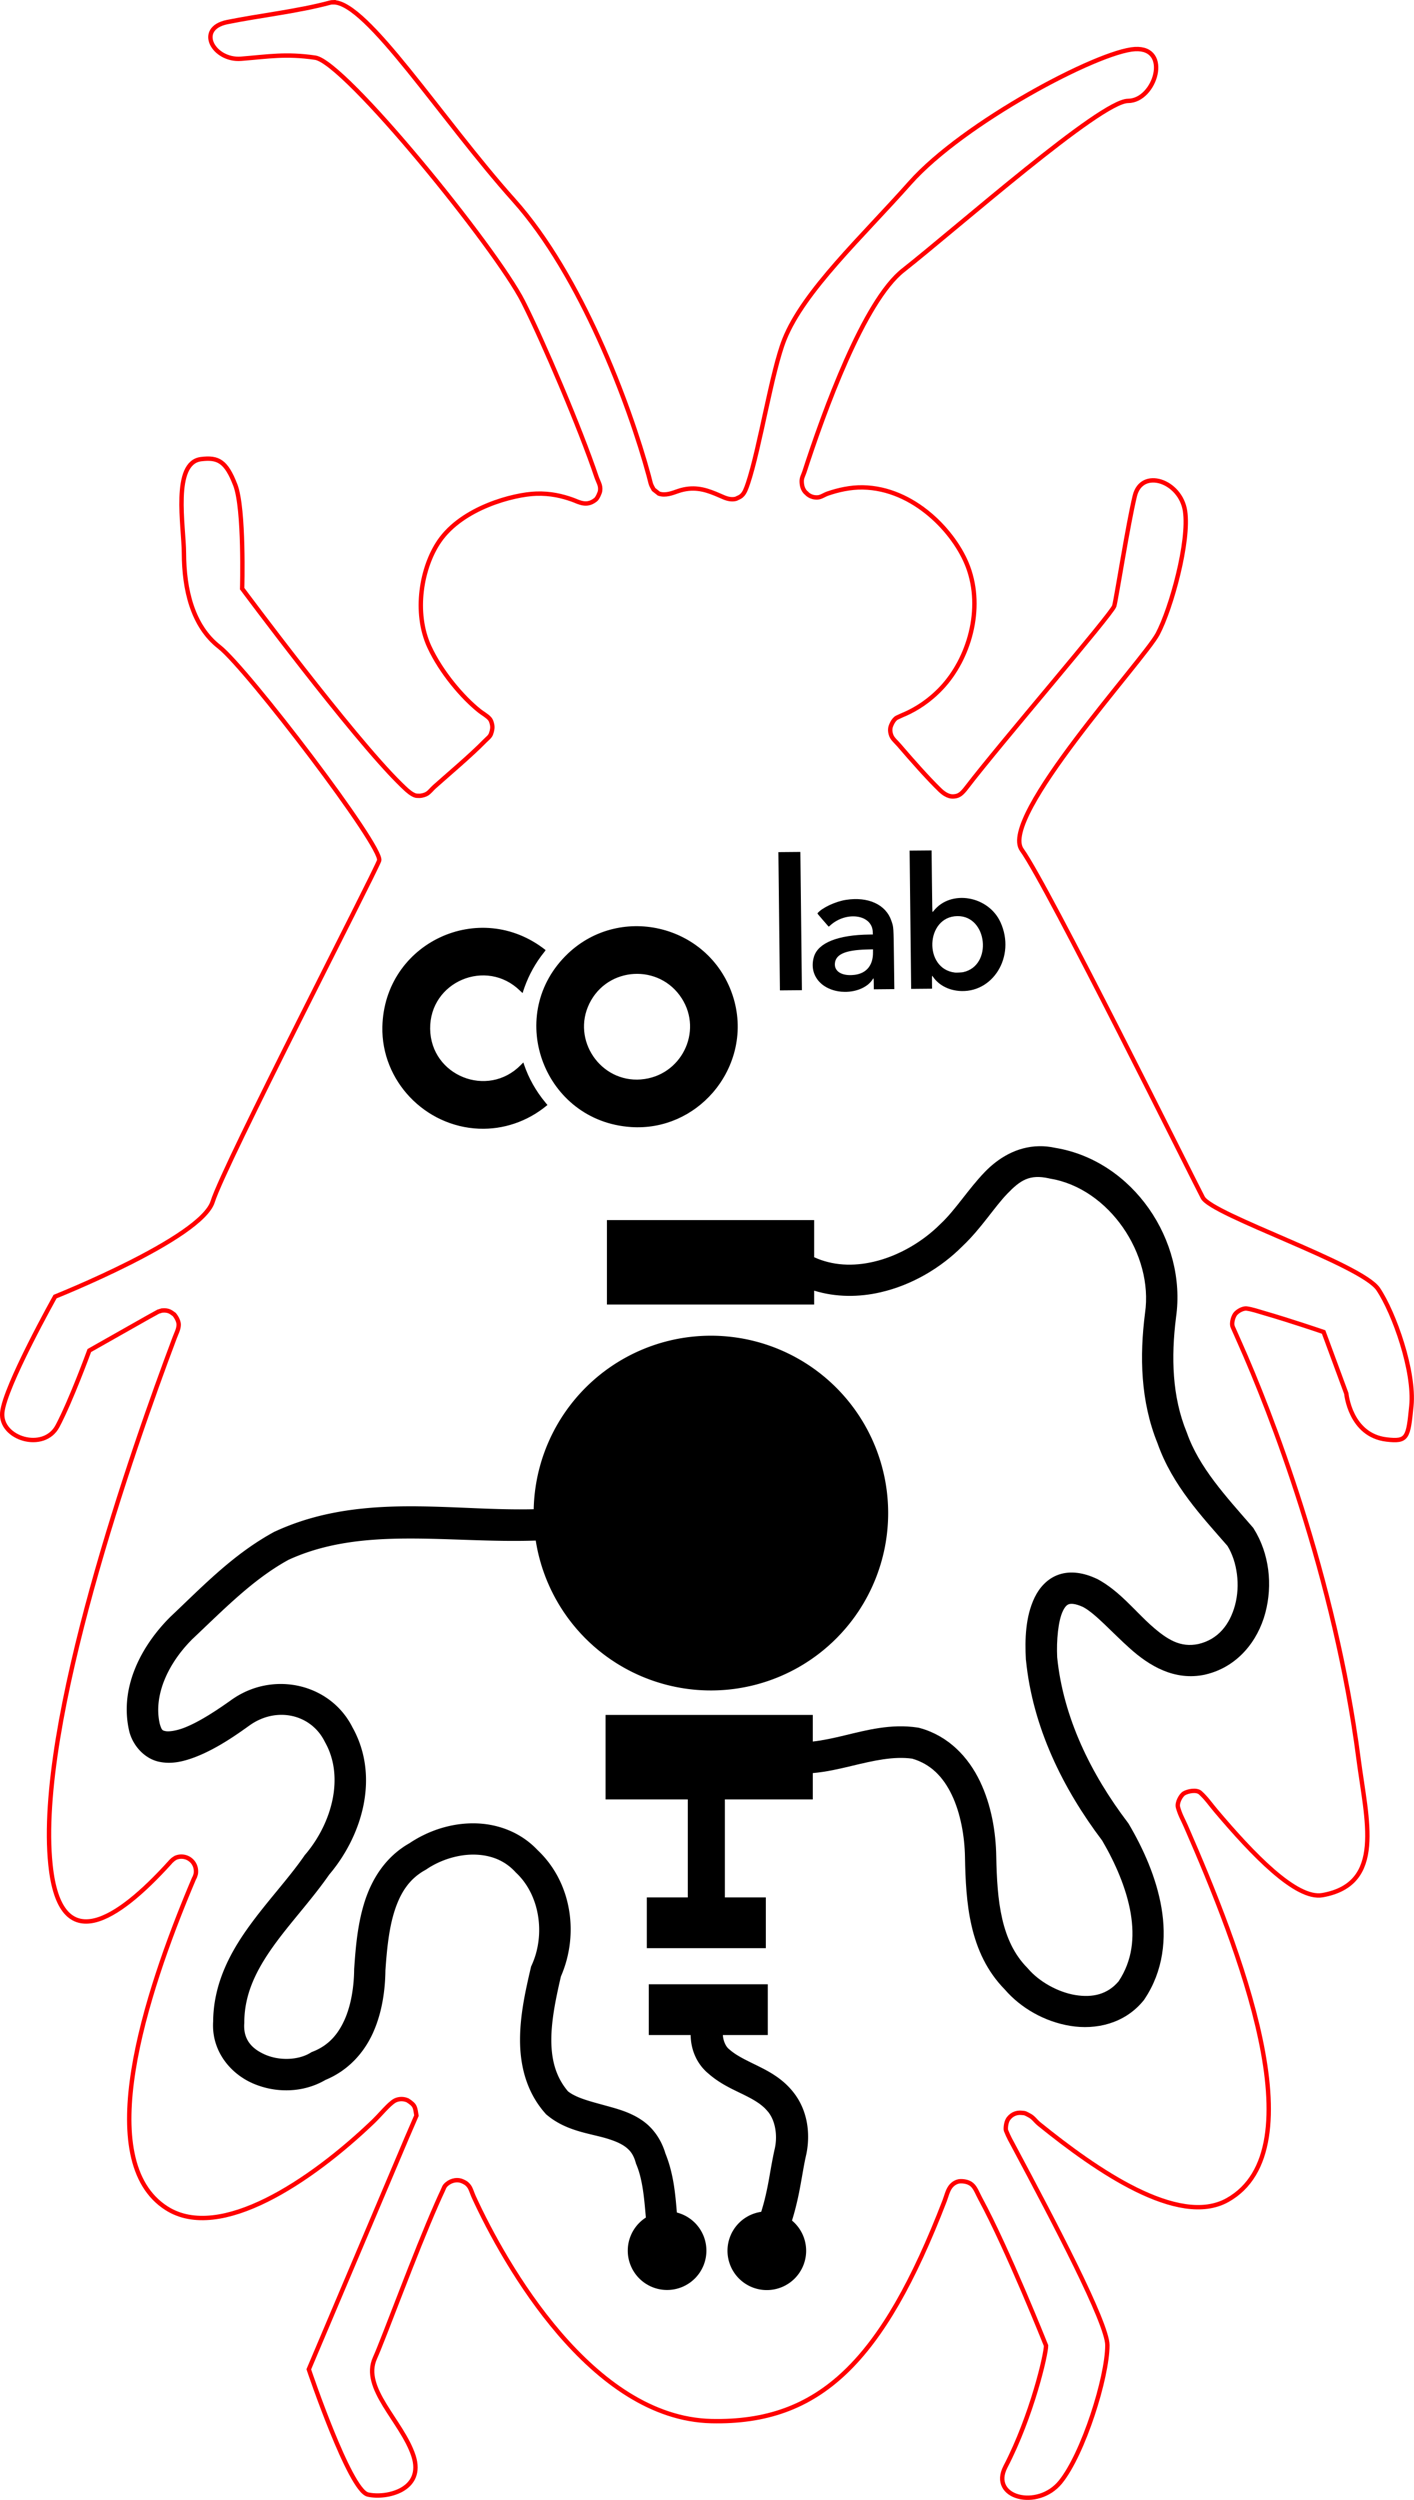 <?xml version="1.0" encoding="UTF-8" standalone="no"?>
<!-- Created with Inkscape (http://www.inkscape.org/) -->

<svg
   width="67.791mm"
   height="119.795mm"
   viewBox="0 0 67.791 119.795"
   version="1.1"
   id="svg46475"
   sodipodi:docname="luciole v32 pour CNC.svg"
   inkscape:version="1.2 (dc2aedaf03, 2022-05-15)"
   xmlns:inkscape="http://www.inkscape.org/namespaces/inkscape"
   xmlns:sodipodi="http://sodipodi.sourceforge.net/DTD/sodipodi-0.dtd"
   xmlns="http://www.w3.org/2000/svg"
   xmlns:svg="http://www.w3.org/2000/svg">
  <sodipodi:namedview
     id="namedview46477"
     pagecolor="#ffffff"
     bordercolor="#000000"
     borderopacity="0.25"
     inkscape:showpageshadow="2"
     inkscape:pageopacity="0.0"
     inkscape:pagecheckerboard="0"
     inkscape:deskcolor="#d1d1d1"
     inkscape:document-units="mm"
     showgrid="false"
     inkscape:zoom="1.4142136"
     inkscape:cx="72.478445"
     inkscape:cy="228.04194"
     inkscape:window-width="1920"
     inkscape:window-height="1001"
     inkscape:window-x="-9"
     inkscape:window-y="-9"
     inkscape:window-maximized="1"
     inkscape:current-layer="layer1"
     showguides="true" />
  <defs
     id="defs46472">
    <inkscape:path-effect
       effect="fill_between_many"
       method="originald"
       linkedpaths="#path18516-3-2,0,1"
       id="path-effect53219"
       is_visible="true"
       lpeversion="0"
       join="true"
       close="true"
       autoreverse="true" />
    <inkscape:path-effect
       effect="fill_between_many"
       method="originald"
       linkedpaths="#path16960-6-7,0,1"
       id="path-effect53223"
       is_visible="true"
       lpeversion="0"
       join="true"
       close="true"
       autoreverse="true" />
    <inkscape:path-effect
       effect="fill_between_many"
       method="originald"
       linkedpaths="#path16960-6-7-2,0,1"
       id="path-effect53223-2"
       is_visible="true"
       lpeversion="0"
       join="true"
       close="true"
       autoreverse="true" />
    <inkscape:path-effect
       effect="fill_between_many"
       method="originald"
       linkedpaths="#path18516-3-2-3,0,1"
       id="path-effect53219-3"
       is_visible="true"
       lpeversion="0"
       join="true"
       close="true"
       autoreverse="true" />
    <inkscape:path-effect
       effect="fill_between_many"
       method="originald"
       linkedpaths="#path16960-6-7-8-9,0,1"
       id="path-effect53223-0-3"
       is_visible="true"
       lpeversion="0"
       join="true"
       close="true"
       autoreverse="true" />
  </defs>
  <g
     inkscape:label="Calque 1"
     inkscape:groupmode="layer"
     id="layer1"
     transform="translate(-71.408,-69.219)">
    <path
       inkscape:original-d="M 0,0"
       inkscape:path-effect="#path-effect53219"
       d="M 0,0"
       id="path53221"
       class="UnoptimicedTransforms"
       transform="translate(-3.685,15.931)" />
    <path
       id="path14522-7-7-0-8-2"
       style="fill:none;stroke:#ff0000;stroke-width:0.21;stroke-dasharray:none;stroke-opacity:1"
       d="m 87.383,69.324 c -0.052,9.53e-4 -0.102,0.008 -0.15,0.021 -1.532,0.414 -3.393,0.62 -4.926,0.931 -1.532,0.31 -0.657,1.862 0.657,1.759 1.313,-0.103 2.134,-0.259 3.557,-0.052 1.423,0.207 8.647,9.101 9.961,11.687 0.944,1.859 2.746,6.087 3.521,8.393 0.091,0.271 0.212,0.409 0.176,0.675 -0.015,0.112 -0.137,0.367 -0.213,0.424 -0.134,0.1 -0.352,0.263 -0.734,0.144 -0.184,-0.057 -0.18,-0.071 -0.401,-0.15 -0.464,-0.165 -1.029,-0.302 -1.707,-0.281 -1.102,0.035 -3.55,0.675 -4.652,2.276 -0.855,1.241 -1.245,3.413 -0.479,5.068 0.562,1.214 1.595,2.428 2.409,3.071 0.169,0.133 0.34,0.217 0.472,0.362 0.082,0.091 0.103,0.194 0.124,0.282 0.036,0.145 0.006,0.291 -0.049,0.448 -0.051,0.146 -0.169,0.217 -0.305,0.357 -0.667,0.682 -1.716,1.565 -2.401,2.175 -0.157,0.14 -0.22,0.25 -0.371,0.345 -0.081,0.051 -0.244,0.093 -0.331,0.097 -0.117,-0.008 -0.179,0.024 -0.351,-0.074 -0.183,-0.104 -0.329,-0.247 -0.577,-0.489 -2.335,-2.285 -7.595,-9.366 -7.595,-9.366 0,0 0.109,-3.827 -0.329,-4.965 -0.438,-1.138 -0.821,-1.345 -1.642,-1.241 -1.389,0.175 -0.825,3.22 -0.821,4.499 0.006,1.749 0.407,3.496 1.697,4.499 1.315,1.023 7.881,9.619 7.662,10.24 -0.219,0.621 -7.433,14.583 -7.98,16.342 -0.547,1.758 -7.556,4.551 -7.556,4.551 0,0 -2.423,4.32 -2.533,5.561 -0.109,1.241 1.993,1.885 2.649,0.644 0.657,-1.241 1.525,-3.62 1.525,-3.62 l 2.821,-1.596 0.481,-0.266 0.177,-0.055 c 0.317,-0.033 0.43,0.073 0.591,0.189 0,0 0.222,0.256 0.215,0.501 -0.006,0.211 -0.107,0.385 -0.193,0.614 -1.97,5.225 -6.649,18.526 -5.955,25.25 0.466,4.513 3.232,2.652 5.719,-0.091 0.025,-0.033 0.063,-0.073 0.103,-0.108 l 0.067,-0.059 c 0.07,-0.051 0.045,-0.025 0.104,-0.067 l 0.051,-0.021 c 0.075,-0.027 0.154,-0.04 0.233,-0.04 0.387,-1.2e-4 0.7,0.313 0.7,0.7 -2e-5,0.012 -3.6e-4,0.025 -10e-4,0.037 l -0.002,0.045 c -0.004,0.038 -0.006,0.043 -0.017,0.085 -0.018,0.071 -0.046,0.138 -0.084,0.201 -2.414,5.686 -4.866,13.507 -1.308,15.782 2.563,1.639 6.941,-1.316 9.892,-4.138 0.37,-0.354 0.755,-0.845 1.043,-1.012 0.12,-0.069 0.358,-0.133 0.617,-0.023 0.392,0.248 0.361,0.339 0.429,0.735 l -0.433,0.999 -4.728,11.158 c 0,0 1.952,5.792 2.827,5.999 0.876,0.207 2.736,-0.207 2.189,-1.861 -0.547,-1.655 -2.502,-3.229 -1.845,-4.677 0.426,-0.939 1.904,-5 2.98,-7.429 0.083,-0.187 0.161,-0.365 0.24,-0.529 0.1,-0.207 0.09,-0.267 0.237,-0.388 0.243,-0.198 0.529,-0.217 0.727,-0.13 0.108,0.048 0.214,0.091 0.327,0.243 0.099,0.134 0.14,0.319 0.222,0.498 1.5,3.274 5.675,10.625 11.396,10.756 5.188,0.118 8.211,-2.864 11.18,-10.547 0.083,-0.215 0.139,-0.48 0.278,-0.673 0.13,-0.18 0.325,-0.268 0.465,-0.275 0.185,-0.009 0.412,0.031 0.566,0.162 0.179,0.153 0.26,0.408 0.402,0.669 1.302,2.399 3.155,7.046 3.155,7.046 0.006,0.405 -0.677,3.368 -1.945,5.803 -0.774,1.488 1.539,2.08 2.633,0.736 1.095,-1.345 2.252,-5.009 2.252,-6.56 0,-1.061 -2.596,-5.984 -4.447,-9.452 -0.165,-0.309 -0.299,-0.537 -0.413,-0.836 -0.026,-0.067 -0.007,-0.402 0.116,-0.565 0.192,-0.254 0.437,-0.291 0.597,-0.283 0.241,0.012 0.225,0.037 0.399,0.123 0.203,0.1 0.294,0.268 0.48,0.419 2.721,2.199 6.672,4.956 9.024,3.642 4.358,-2.435 0.526,-12.159 -1.984,-17.897 -0.175,-0.4 -0.279,-0.545 -0.385,-0.921 -0.064,-0.226 0.142,-0.591 0.298,-0.678 0.175,-0.097 0.584,-0.192 0.773,-0.022 0.288,0.26 0.474,0.54 0.738,0.853 1.766,2.09 3.853,4.276 5.114,4.053 2.999,-0.531 2.117,-3.566 1.729,-6.55 -1.125,-8.65 -4.198,-16.58 -5.707,-19.954 -0.117,-0.262 -0.225,-0.513 -0.319,-0.72 -0.089,-0.195 0.038,-0.556 0.151,-0.664 0.185,-0.177 0.404,-0.24 0.511,-0.225 0.268,0.037 0.531,0.129 0.829,0.215 1.344,0.39 2.863,0.911 2.863,0.911 l 1.089,2.949 c 0,0 0.181,1.996 1.931,2.202 1.001,0.118 1.036,-0.076 1.188,-1.607 0.164,-1.655 -0.826,-4.463 -1.593,-5.601 -0.799,-1.187 -7.969,-3.557 -8.407,-4.385 -0.438,-0.827 -7.429,-14.936 -8.678,-16.663 -1.115,-1.542 5.856,-9.102 6.513,-10.343 0.657,-1.241 1.533,-4.447 1.314,-5.895 -0.219,-1.448 -2.08,-2.069 -2.408,-0.724 -0.328,1.345 -0.876,4.861 -0.985,5.275 -0.095,0.359 -5.503,6.633 -7.077,8.695 -0.24,0.315 -0.374,0.405 -0.574,0.428 -0.111,0.013 -0.347,0.044 -0.715,-0.313 -0.578,-0.562 -1.346,-1.431 -1.947,-2.132 -0.144,-0.168 -0.308,-0.298 -0.374,-0.461 -0.103,-0.252 -0.029,-0.443 -0.029,-0.443 0,0 0.104,-0.33 0.305,-0.426 0.284,-0.136 0.245,-0.11 0.398,-0.178 0.522,-0.234 1.141,-0.616 1.728,-1.238 1.314,-1.393 2.029,-3.783 1.27,-5.81 -0.621,-1.657 -2.593,-3.762 -5.043,-3.804 -0.587,-0.01 -1.169,0.121 -1.681,0.296 -0.167,0.058 -0.314,0.173 -0.477,0.184 -0.364,0.023 -0.539,-0.204 -0.539,-0.204 0,0 -0.231,-0.143 -0.231,-0.576 6e-5,-0.162 0.076,-0.277 0.133,-0.451 0.93,-2.871 2.844,-8.165 4.729,-9.65 2.627,-2.069 9.468,-8.119 10.782,-8.119 1.313,0 2.08,-2.586 0.329,-2.483 -1.751,0.103 -8.209,3.517 -10.782,6.413 -2.297,2.587 -5.09,5.172 -6.02,7.499 -0.603,1.507 -1.177,5.196 -1.749,6.902 -0.022,0.066 -0.044,0.129 -0.067,0.189 -0.169,0.46 -0.333,0.453 -0.5,0.545 -0.196,0.058 -0.414,0.007 -0.596,-0.072 -0.134,-0.058 -0.267,-0.117 -0.4,-0.171 -0.534,-0.217 -1.08,-0.364 -1.779,-0.127 -0.278,0.094 -0.606,0.234 -0.927,0.124 l -0.252,-0.198 c -0.165,-0.287 -0.131,-0.283 -0.241,-0.687 -0.923,-3.393 -3.232,-9.572 -6.46,-13.176 -3.499,-3.908 -7.05,-9.514 -8.661,-9.484 z"
       sodipodi:nodetypes="scccccssssscssssssssscsscccccsscsscccccsssccccccsccccsssccccssssssssscssssscssssssssssssssscssssssccscssscsscssssscsssccsscsssscsssscsssccsss" />
    <path
       inkscape:original-d="M 0,0"
       inkscape:path-effect="#path-effect53223-0-3"
       d="M 0,0"
       id="path53225-3-8"
       class="UnoptimicedTransforms"
       transform="translate(-1.273,21.523)" />
    <path
       style="fill:#000000;stroke-width:0.009"
       d="m 94.377,123.307 c -2.607,-0.106 -4.694,-2.304 -4.637,-4.884 0.089,-4.019 4.66,-6.171 7.82,-3.681 0.01,0.009 -0.002,0.028 -0.071,0.115 -0.395,0.49 -0.715,1.063 -0.929,1.659 -0.046,0.128 -0.063,0.181 -0.095,0.287 -0.002,0.007 -0.058,-0.043 -0.126,-0.109 -1.619,-1.583 -4.335,-0.433 -4.308,1.826 0.026,2.252 2.754,3.346 4.339,1.741 l 0.128,-0.13 0.031,0.092 c 0.22,0.656 0.573,1.283 1.033,1.836 l 0.092,0.111 -0.061,0.05 c -0.913,0.745 -2.06,1.133 -3.216,1.086 z m 7.27,-0.081 c -4.124,-0.282 -6.028,-5.242 -3.142,-8.183 2.514,-2.563 6.867,-1.561 8.019,1.846 0.577,1.708 0.124,3.452 -0.934,4.679 -0.938,1.087 -2.351,1.768 -3.943,1.659 z m 0.492,-2.281 c 1.917,-0.152 2.985,-2.283 1.95,-3.89 -1.072,-1.666 -3.551,-1.524 -4.424,0.253 -0.858,1.748 0.532,3.792 2.474,3.638 z m 15.218,-4.244 c -0.505,-0.048 -0.948,-0.289 -1.205,-0.656 -0.028,-0.04 -0.054,-0.072 -0.058,-0.072 -0.004,-3.3e-4 -0.007,0.14 -0.004,0.312 l 0.003,0.312 -0.501,0.005 -0.501,0.005 -0.037,-3.313 -0.037,-3.313 0.527,-0.005 0.527,-0.005 0.016,1.477 c 0.013,1.22 0.019,1.477 0.028,1.476 0.007,-5e-5 0.032,-0.025 0.056,-0.056 0.821,-1.035 2.626,-0.725 3.205,0.549 0.742,1.632 -0.372,3.442 -2.022,3.285 z m 0.231,-0.897 c 1.418,-0.309 1.168,-2.704 -0.28,-2.685 -1.529,0.019 -1.636,2.532 -0.115,2.706 0.064,0.008 0.331,-0.007 0.395,-0.02 z m -5.812,0.941 c -1.011,-0.083 -1.603,-0.822 -1.345,-1.679 0.201,-0.668 1.152,-1.047 2.67,-1.064 l 0.154,-0.002 -0.005,-0.134 c -0.037,-0.826 -1.274,-1.002 -2.049,-0.292 -0.061,0.056 -0.061,0.056 -0.082,0.031 -0.012,-0.013 -0.135,-0.156 -0.275,-0.316 -0.199,-0.229 -0.252,-0.294 -0.244,-0.304 0.203,-0.257 0.852,-0.564 1.361,-0.644 1.067,-0.168 1.918,0.222 2.181,0.999 0.11,0.324 0.104,0.242 0.125,1.86 l 0.018,1.417 -0.492,0.005 -0.492,0.005 -0.002,-0.264 c -0.003,-0.297 -0.003,-0.298 -0.059,-0.208 -0.243,0.392 -0.855,0.638 -1.462,0.588 z m 0.591,-0.809 c 0.582,-0.069 0.902,-0.458 0.895,-1.087 l -0.001,-0.139 -0.31,0.009 c -1.017,0.029 -1.478,0.231 -1.516,0.665 -0.035,0.393 0.349,0.62 0.932,0.551 z m -3.604,-2.57 -0.037,-3.313 0.527,-0.005 0.527,-0.005 0.037,3.313 0.037,3.313 -0.527,0.005 -0.527,0.005 z"
       id="path42317-9-9-2"
       sodipodi:nodetypes="ssccsccsscscccsssssssssssccsscccccccsscsccscssscsscccsscssccccssccsscssssccccccccc" />
    <path
       id="rect8680"
       style="fill:#000000;fill-opacity:1;stroke:none;stroke-width:1.672"
       d="M 121.228 124.145 C 120.145 124.163 119.257 124.721 118.615 125.388 C 117.822 126.214 117.219 127.19 116.518 127.851 L 116.507 127.86 L 116.5 127.867 C 115.649 128.724 114.481 129.407 113.296 129.682 C 112.309 129.912 111.33 129.87 110.441 129.466 L 110.441 127.685 L 100.506 127.685 L 100.506 131.733 L 110.441 131.733 L 110.441 131.067 C 111.491 131.391 112.597 131.385 113.636 131.143 C 115.131 130.796 116.512 129.982 117.56 128.928 C 118.452 128.082 119.072 127.076 119.695 126.428 C 120.321 125.777 120.767 125.477 121.699 125.686 L 121.721 125.692 L 121.742 125.696 C 124.571 126.156 126.716 129.315 126.304 132.143 L 126.304 132.151 L 126.302 132.157 C 126.042 134.199 126.082 136.359 126.904 138.386 C 127.613 140.399 129.031 141.891 130.257 143.3 C 130.728 144.066 130.872 145.188 130.621 146.128 C 130.368 147.074 129.804 147.78 128.861 148.001 C 128.002 148.182 127.366 147.795 126.593 147.106 C 125.818 146.415 125.073 145.454 124.033 144.895 L 124.015 144.885 L 123.997 144.878 C 123.361 144.578 122.729 144.482 122.172 144.673 C 121.614 144.863 121.234 145.309 121.011 145.77 C 120.565 146.693 120.541 147.796 120.591 148.741 L 120.593 148.759 L 120.596 148.776 C 120.918 151.996 122.367 154.93 124.25 157.42 C 124.868 158.474 125.41 159.702 125.613 160.887 C 125.815 162.07 125.692 163.174 125.041 164.159 C 124.513 164.787 123.796 164.959 122.961 164.821 C 122.112 164.681 121.218 164.168 120.701 163.563 L 120.683 163.542 L 120.664 163.522 C 119.394 162.242 119.211 160.294 119.171 158.184 L 119.171 158.18 C 119.153 157.027 118.942 155.731 118.39 154.58 C 117.838 153.429 116.891 152.402 115.492 152.022 L 115.449 152.012 L 115.406 152.004 C 114.119 151.81 112.953 152.128 111.896 152.381 C 111.362 152.509 110.858 152.62 110.375 152.674 L 110.375 151.398 L 100.44 151.398 L 100.44 155.447 L 104.383 155.447 L 104.383 160.144 L 102.418 160.144 L 102.418 162.576 L 108.124 162.576 L 108.124 160.144 L 106.16 160.144 L 106.16 155.447 L 110.375 155.447 L 110.375 154.186 C 111.033 154.128 111.657 153.981 112.246 153.84 C 113.304 153.586 114.251 153.37 115.142 153.494 C 116.032 153.754 116.624 154.365 117.039 155.228 C 117.461 156.109 117.656 157.223 117.672 158.207 L 117.672 158.209 C 117.712 160.368 117.858 162.799 119.578 164.553 C 120.355 165.453 121.495 166.098 122.716 166.299 C 123.946 166.502 125.33 166.195 126.232 165.084 L 126.254 165.059 L 126.271 165.031 C 127.192 163.666 127.341 162.094 127.091 160.635 C 126.842 159.176 126.213 157.794 125.527 156.629 L 125.504 156.592 L 125.478 156.557 C 123.702 154.22 122.383 151.516 122.092 148.641 C 122.051 147.83 122.144 146.877 122.363 146.424 C 122.473 146.195 122.564 146.123 122.656 146.092 C 122.746 146.061 122.949 146.051 123.342 146.231 C 123.953 146.566 124.702 147.431 125.595 148.227 C 126.495 149.029 127.707 149.785 129.185 149.467 L 129.191 149.465 L 129.197 149.463 C 130.736 149.105 131.71 147.861 132.07 146.514 C 132.43 145.166 132.262 143.666 131.521 142.482 L 131.49 142.432 L 131.451 142.388 C 130.177 140.92 128.892 139.537 128.31 137.875 L 128.303 137.857 L 128.296 137.84 C 127.604 136.145 127.549 134.253 127.789 132.359 L 127.79 132.346 C 128.317 128.673 125.732 124.846 122.008 124.225 L 122.007 124.225 C 121.738 124.166 121.478 124.141 121.228 124.145 z " />
    <path
       id="path8799"
       style="fill:#000000;fill-opacity:1;stroke:none;stroke-width:1.474;stroke-linejoin:miter;stroke-dasharray:none;stroke-opacity:1"
       d="M 105.488 -133.226 A 8.5 8.5 0 0 1 96.995 -141.541 C 95.184 -141.586 93.283 -141.417 91.36 -141.403 L 91.36 -141.402 C 89.097 -141.386 86.804 -141.586 84.59 -142.61 L 84.566 -142.619 L 84.545 -142.631 C 82.561 -143.712 81.095 -145.267 79.547 -146.725 L 79.539 -146.735 L 79.529 -146.745 C 78.195 -148.091 77.102 -150.091 77.611 -152.208 L 77.615 -152.226 L 77.619 -152.241 C 77.828 -152.959 78.397 -153.503 79.018 -153.639 C 79.638 -153.776 80.221 -153.626 80.77 -153.417 C 81.863 -152.998 82.888 -152.246 83.398 -151.883 C 84.7 -150.977 86.331 -151.382 86.974 -152.673 L 86.983 -152.69 L 86.992 -152.708 C 87.936 -154.378 87.313 -156.596 86.045 -158.087 L 86.019 -158.116 L 85.998 -158.147 C 85.232 -159.257 84.175 -160.368 83.275 -161.634 C 82.382 -162.89 81.641 -164.342 81.627 -166.089 C 81.538 -167.499 82.452 -168.595 83.553 -169.065 C 84.641 -169.53 85.945 -169.512 87.012 -168.889 C 88.11 -168.435 88.86 -167.585 89.289 -166.636 C 89.723 -165.674 89.874 -164.617 89.886 -163.636 C 89.954 -162.667 90.05 -161.639 90.328 -160.78 C 90.608 -159.916 91.031 -159.253 91.797 -158.831 L 91.826 -158.813 L 91.854 -158.796 C 92.508 -158.353 93.34 -158.088 94.111 -158.092 C 94.883 -158.097 95.575 -158.344 96.106 -158.915 L 96.123 -158.934 L 96.143 -158.954 C 97.3 -160.033 97.564 -161.936 96.9 -163.389 L 96.869 -163.457 L 96.852 -163.532 C 96.613 -164.56 96.341 -165.747 96.34 -166.962 C 96.338 -168.176 96.632 -169.456 97.551 -170.493 L 97.586 -170.534 L 97.629 -170.569 C 98.535 -171.331 99.632 -171.443 100.436 -171.677 C 100.838 -171.793 101.164 -171.927 101.393 -172.098 C 101.621 -172.27 101.775 -172.462 101.885 -172.848 L 101.896 -172.891 L 101.914 -172.934 C 102.219 -173.663 102.29 -174.539 102.373 -175.484 A 1.885 1.885 0 0 1 101.505 -177.07 A 1.885 1.885 0 0 1 103.39 -178.955 A 1.885 1.885 0 0 1 105.275 -177.07 A 1.885 1.885 0 0 1 103.859 -175.244 C 103.785 -174.354 103.702 -173.38 103.309 -172.411 C 103.115 -171.758 102.742 -171.237 102.293 -170.899 C 101.835 -170.555 101.331 -170.374 100.854 -170.235 C 99.919 -169.964 99.099 -169.802 98.639 -169.436 C 98.051 -168.743 97.839 -167.923 97.84 -166.964 C 97.841 -165.997 98.068 -164.931 98.3 -163.929 C 99.173 -161.929 98.835 -159.438 97.184 -157.879 C 96.348 -156.993 95.219 -156.599 94.119 -156.593 C 93.021 -156.586 91.938 -156.944 91.039 -157.546 C 89.904 -158.189 89.25 -159.239 88.9 -160.319 C 88.547 -161.412 88.458 -162.559 88.389 -163.549 L 88.387 -163.573 L 88.387 -163.594 C 88.379 -164.435 88.239 -165.315 87.922 -166.018 C 87.604 -166.722 87.146 -167.243 86.404 -167.534 L 86.344 -167.557 L 86.287 -167.593 C 85.707 -167.945 84.812 -167.973 84.14 -167.686 C 83.469 -167.399 83.066 -166.945 83.119 -166.177 L 83.121 -166.151 L 83.121 -166.125 C 83.124 -164.781 83.684 -163.647 84.498 -162.502 C 85.3 -161.375 86.337 -160.277 87.191 -159.051 C 88.767 -157.194 89.632 -154.362 88.304 -151.989 C 87.249 -149.899 84.523 -149.27 82.541 -150.651 L 82.539 -150.653 L 82.535 -150.655 C 82.02 -151.022 81.041 -151.707 80.232 -152.016 C 79.827 -152.171 79.485 -152.206 79.34 -152.174 C 79.2 -152.144 79.162 -152.14 79.07 -151.835 C 78.744 -150.432 79.503 -148.903 80.592 -147.804 C 80.593 -147.803 80.593 -147.8 80.594 -147.799 C 82.165 -146.318 83.538 -144.899 85.24 -143.966 C 88.791 -142.335 92.902 -143.184 97.093 -143.043 A 8.5 8.5 0 0 1 105.488 -150.226 A 8.5 8.5 0 0 1 113.989 -141.726 A 8.5 8.5 0 0 1 105.488 -133.226 z "
       transform="scale(1,-1)" />
    <path
       id="path8799-4"
       style="stroke-width:1.474"
       d="M 102.512 -164.306 L 102.512 -166.739 L 104.519 -166.739 C 104.529 -167.432 104.803 -168.121 105.383 -168.596 C 105.945 -169.087 106.557 -169.347 107.06 -169.596 C 107.57 -169.847 107.959 -170.075 108.232 -170.42 L 108.235 -170.422 L 108.237 -170.424 C 108.572 -170.84 108.689 -171.522 108.561 -172.145 C 108.32 -173.189 108.26 -174.05 107.92 -175.154 L 107.914 -175.174 L 107.908 -175.194 C 107.907 -175.199 107.905 -175.204 107.903 -175.21 A 1.885 1.885 0 0 1 106.286 -177.075 A 1.885 1.885 0 0 1 108.171 -178.96 A 1.885 1.885 0 0 1 110.057 -177.075 A 1.885 1.885 0 0 1 109.379 -175.629 C 109.383 -175.616 109.387 -175.602 109.391 -175.588 C 109.777 -174.327 109.85 -173.379 110.06 -172.473 L 110.062 -172.463 L 110.064 -172.455 C 110.27 -171.459 110.13 -170.331 109.431 -169.463 C 108.928 -168.83 108.29 -168.49 107.74 -168.218 C 107.188 -167.946 106.716 -167.729 106.383 -167.433 L 106.369 -167.422 L 106.357 -167.412 C 106.198 -167.283 106.083 -167.017 106.064 -166.739 L 108.218 -166.739 L 108.218 -164.306 L 102.512 -164.306 z "
       transform="scale(1,-1)" />
  </g>
</svg>
